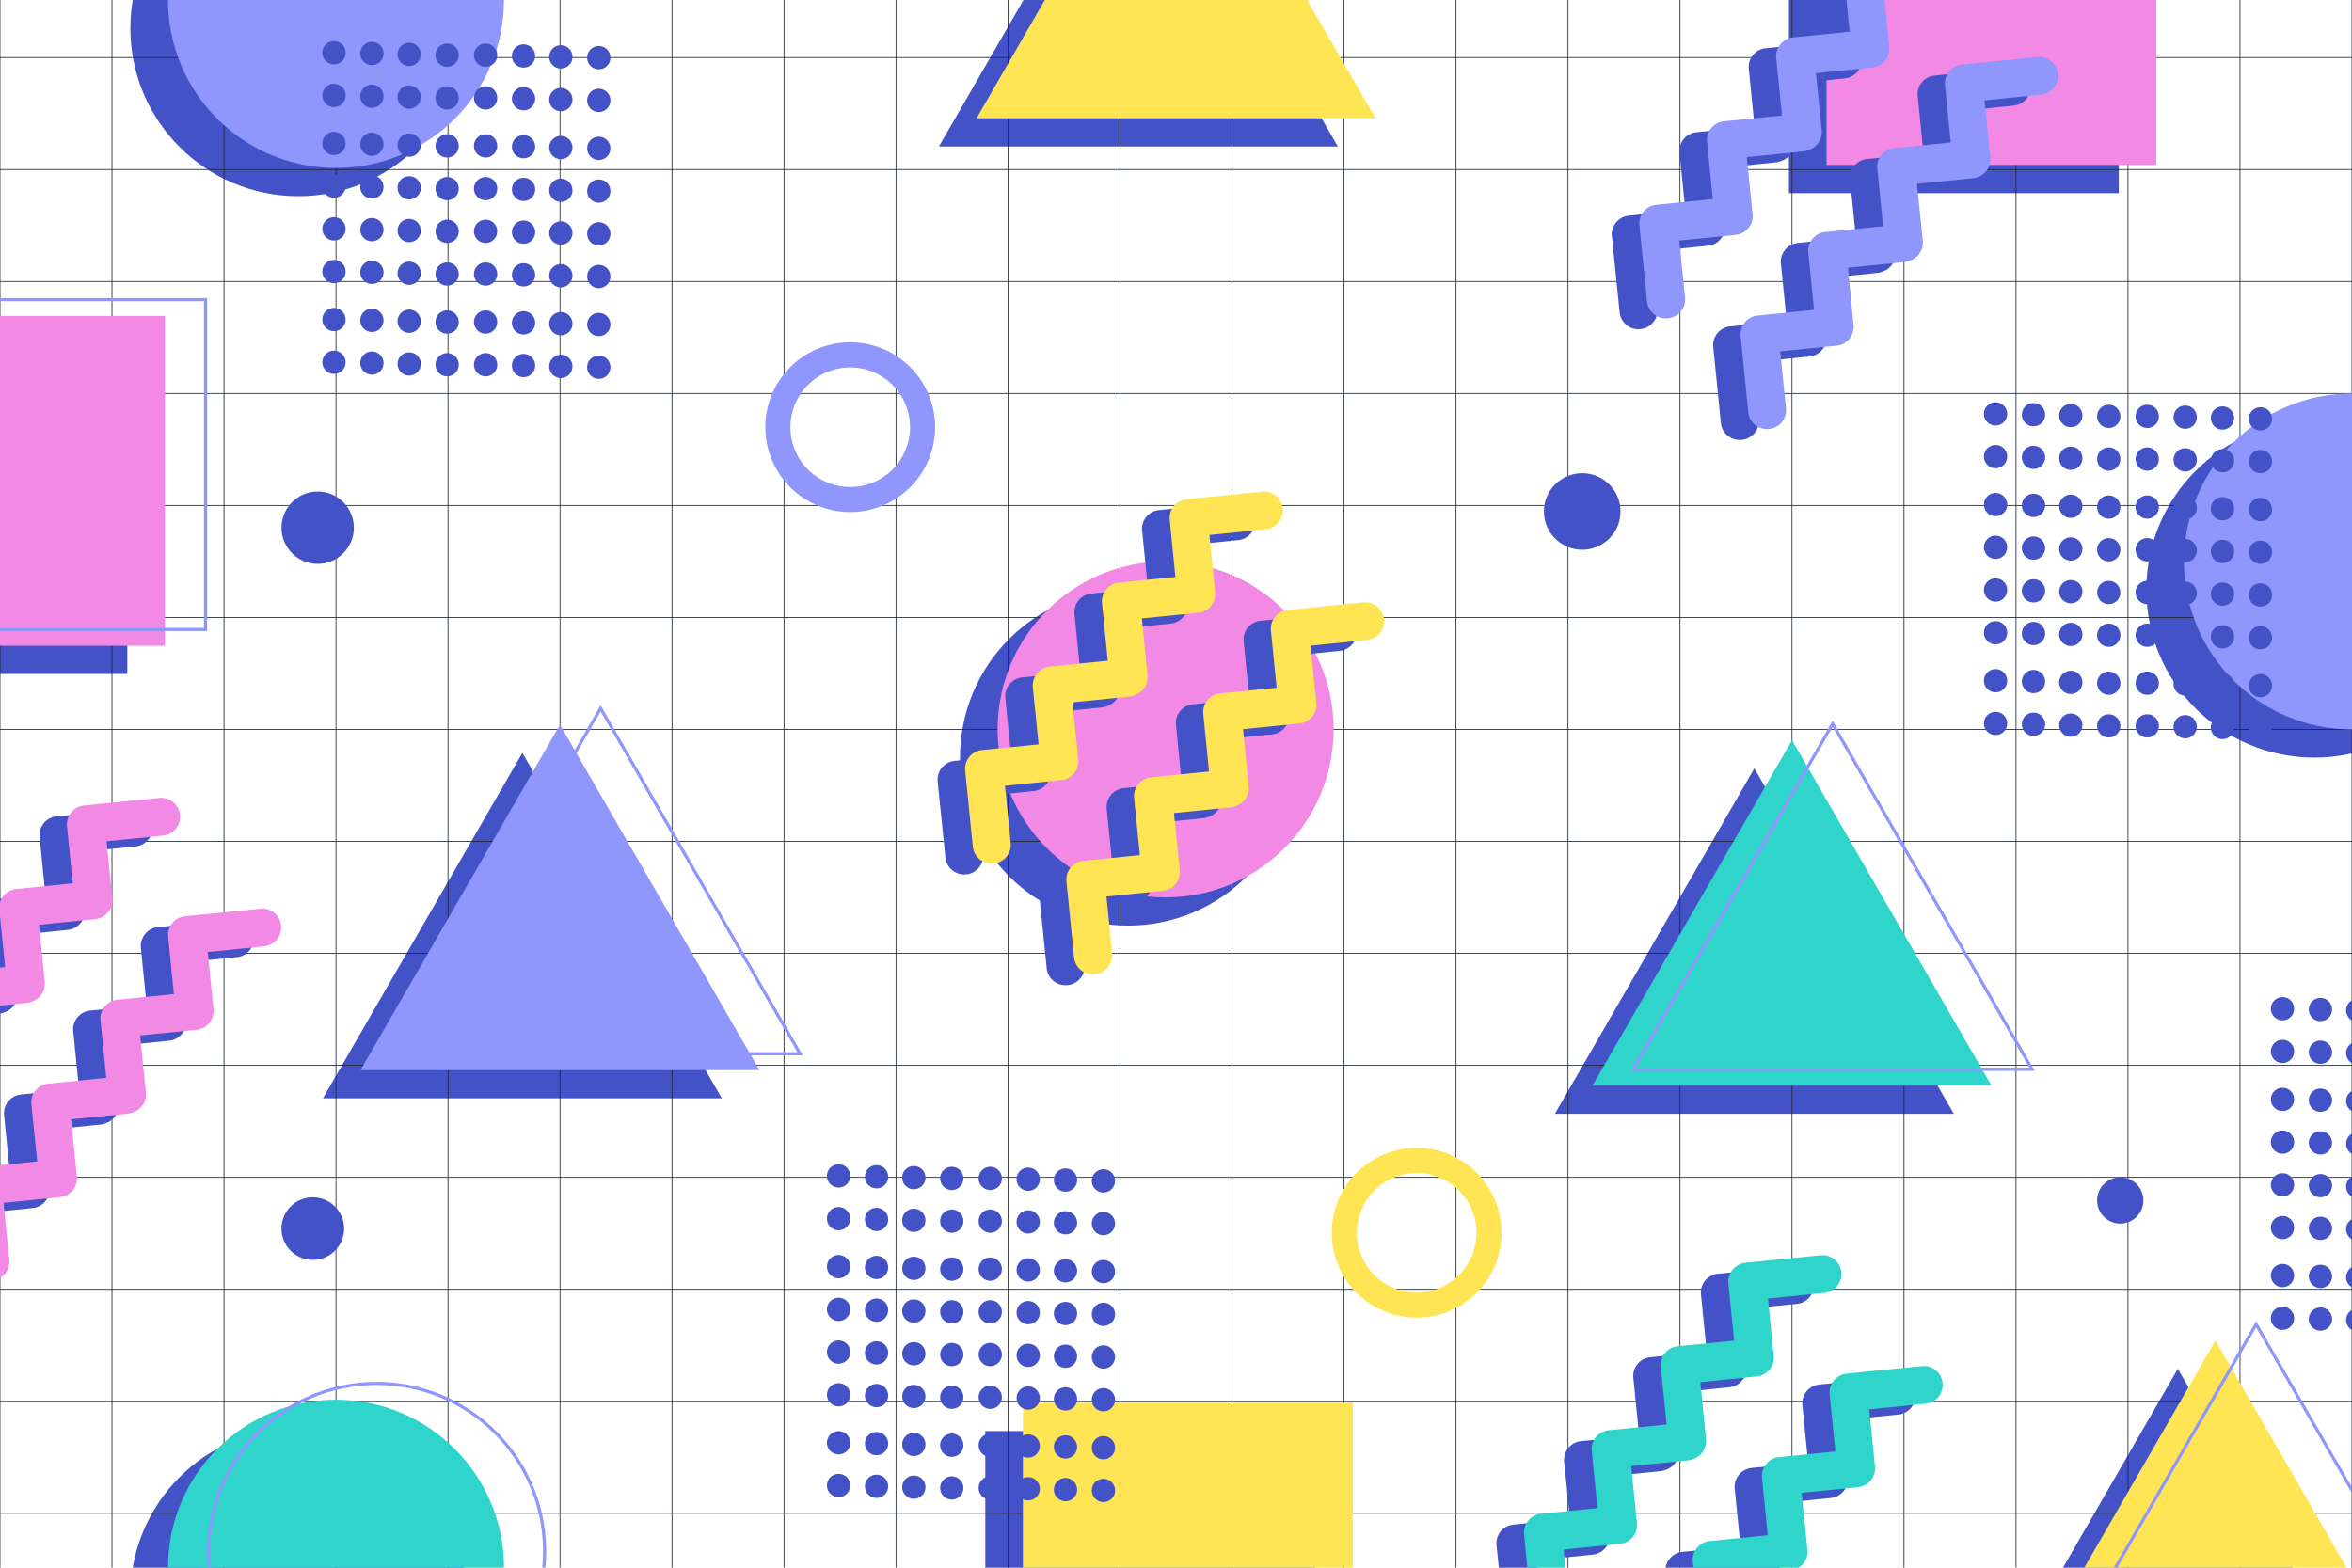 <svg id="BACKGROUND_2" data-name="BACKGROUND 2" xmlns="http://www.w3.org/2000/svg" viewBox="0 0 750 500">
  <defs>
    <clipPath id="clip-path">
      <rect width="750" height="500" fill="none"/>
    </clipPath>
  </defs>
  <g clip-path="url(#clip-path)">
    <circle cx="95.14" cy="9" r="53.57" fill="#4452c8"/>
    <circle cx="359.69" cy="241.64" r="53.57" fill="#4452c8"/>
    <circle cx="738" cy="188.07" r="53.57" fill="#4452c8"/>
    <rect x="570.44" y="-43.59" width="105.19" height="105.19" fill="#4452c8"/>
    <rect x="314.19" y="456.41" width="105.19" height="105.19" fill="#4452c8"/>
    <rect x="-64.59" y="109.77" width="105.19" height="105.19" fill="#4452c8"/>
    <polygon points="559.43 245.06 495.82 355.23 623.03 355.23 559.43 245.06" fill="#4452c8"/>
    <polygon points="363 -63.44 299.39 46.73 426.61 46.73 363 -63.44" fill="#4452c8"/>
    <polygon points="166.57 240.13 102.97 350.3 230.18 350.3 166.57 240.13" fill="#4452c8"/>
    <polygon points="694.46 436.56 630.86 546.73 758.07 546.73 694.46 436.56" fill="#4452c8"/>
    <circle cx="95.14" cy="509" r="53.57" fill="#4452c8"/>
    <g fill="none" stroke="#1d262d" stroke-miterlimit="10" stroke-width=".25">
      <rect y="-88.79" width="750" height="750"/>
      <line y1="482.64" x2="750" y2="482.64"/>
      <line y1="446.93" x2="750" y2="446.93"/>
      <line y1="411.21" x2="750" y2="411.21"/>
      <line y1="375.5" x2="750" y2="375.5"/>
      <line y1="339.78" x2="750" y2="339.78"/>
      <line y1="304.07" x2="750" y2="304.07"/>
      <line y1="268.36" x2="750" y2="268.36"/>
      <line y1="232.64" x2="750" y2="232.64"/>
      <line y1="196.93" x2="750" y2="196.93"/>
      <line y1="161.21" x2="750" y2="161.21"/>
      <line y1="125.5" x2="750" y2="125.5"/>
      <line y1="89.78" x2="750" y2="89.78"/>
      <line y1="54.07" x2="750" y2="54.07"/>
      <line y1="18.36" x2="750" y2="18.36"/>
      <line x1="714.29" y1="-88.79" x2="714.29" y2="661.21"/>
      <line x1="678.57" y1="-88.79" x2="678.57" y2="661.21"/>
      <line x1="642.86" y1="-88.79" x2="642.86" y2="661.21"/>
      <line x1="607.14" y1="-88.79" x2="607.14" y2="661.21"/>
      <line x1="571.43" y1="-88.79" x2="571.43" y2="661.21"/>
      <line x1="535.71" y1="-88.79" x2="535.71" y2="661.21"/>
      <line x1="500" y1="-88.79" x2="500" y2="661.21"/>
      <line x1="464.29" y1="-88.79" x2="464.29" y2="661.21"/>
      <line x1="428.57" y1="-88.79" x2="428.57" y2="661.21"/>
      <line x1="392.86" y1="-88.79" x2="392.86" y2="661.21"/>
      <line x1="357.14" y1="-88.79" x2="357.14" y2="661.21"/>
      <line x1="321.43" y1="-88.79" x2="321.43" y2="661.21"/>
      <line x1="285.71" y1="-88.79" x2="285.71" y2="661.21"/>
      <line x1="250" y1="-88.79" x2="250" y2="661.21"/>
      <line x1="214.29" y1="-88.79" x2="214.29" y2="661.21"/>
      <line x1="178.57" y1="-88.79" x2="178.57" y2="661.21"/>
      <line x1="142.86" y1="-88.79" x2="142.86" y2="661.21"/>
      <line x1="107.14" y1="-88.79" x2="107.14" y2="661.21"/>
      <line x1="71.43" y1="-88.79" x2="71.43" y2="661.21"/>
      <line x1="35.71" y1="-88.79" x2="35.71" y2="661.21"/>
    </g>
    <circle cx="107.14" r="53.57" fill="#8f96fc"/>
    <circle cx="371.69" cy="232.64" r="53.57" fill="#f189e5"/>
    <circle cx="750" cy="179.07" r="53.57" fill="#8f96fc"/>
    <rect x="582.44" y="-52.59" width="105.19" height="105.19" fill="#f189e5"/>
    <rect x="326.19" y="447.41" width="105.19" height="105.19" fill="#ffe553"/>
    <rect x="-52.59" y="100.77" width="105.19" height="105.19" fill="#f189e5"/>
    <polygon points="571.43 236.06 507.82 346.23 635.03 346.23 571.43 236.06" fill="#2fd4cb"/>
    <polygon points="375 -72.44 311.39 37.73 438.61 37.73 375 -72.44" fill="#ffe553"/>
    <polygon points="178.57 231.13 114.97 341.3 242.18 341.3 178.57 231.13" fill="#8f96fc"/>
    <polygon points="706.46 427.56 642.86 537.73 770.07 537.73 706.46 427.56" fill="#ffe553"/>
    <circle cx="107.14" cy="500" r="53.57" fill="#2fd4cb"/>
    <g fill="#4452c8">
      <circle cx="636.34" cy="132.01" r="3.72"/>
      <circle cx="636.34" cy="145.63" r="3.72"/>
      <circle cx="636.34" cy="160.93" r="3.72"/>
      <circle cx="636.34" cy="174.56" r="3.72"/>
      <circle cx="636.34" cy="188.18" r="3.72"/>
      <circle cx="636.34" cy="201.81" r="3.72"/>
      <circle cx="636.34" cy="217.11" r="3.72"/>
      <circle cx="636.34" cy="230.73" r="3.72"/>
      <circle cx="648.44" cy="132.26" r="3.72"/>
      <circle cx="648.44" cy="145.88" r="3.72"/>
      <circle cx="648.44" cy="161.19" r="3.72"/>
      <circle cx="648.44" cy="174.81" r="3.72"/>
      <circle cx="648.44" cy="188.44" r="3.72"/>
      <circle cx="648.44" cy="202.06" r="3.72"/>
      <circle cx="648.44" cy="217.37" r="3.72"/>
      <circle cx="648.44" cy="230.99" r="3.72"/>
      <circle cx="660.33" cy="132.54" r="3.72"/>
      <circle cx="660.33" cy="146.16" r="3.72"/>
      <circle cx="660.33" cy="161.47" r="3.72"/>
      <circle cx="660.33" cy="175.09" r="3.72"/>
      <circle cx="660.33" cy="188.71" r="3.72"/>
      <circle cx="660.33" cy="202.34" r="3.72"/>
      <circle cx="660.33" cy="217.64" r="3.72"/>
      <circle cx="660.33" cy="231.27" r="3.72"/>
      <circle cx="672.43" cy="132.79" r="3.72"/>
      <circle cx="672.43" cy="146.42" r="3.72"/>
      <circle cx="672.43" cy="161.72" r="3.72"/>
      <circle cx="672.43" cy="175.34" r="3.72"/>
      <circle cx="672.43" cy="188.97" r="3.72"/>
      <circle cx="672.43" cy="202.59" r="3.72"/>
      <circle cx="672.43" cy="217.9" r="3.72"/>
      <circle cx="672.43" cy="231.52" r="3.72"/>
      <circle cx="684.71" cy="132.79" r="3.72"/>
      <circle cx="684.71" cy="146.42" r="3.72"/>
      <circle cx="684.71" cy="161.72" r="3.72"/>
      <circle cx="684.71" cy="175.34" r="3.72"/>
      <circle cx="684.71" cy="188.97" r="3.72"/>
      <circle cx="684.71" cy="202.59" r="3.72"/>
      <circle cx="684.71" cy="217.9" r="3.72"/>
      <circle cx="684.71" cy="231.52" r="3.72"/>
      <circle cx="696.81" cy="133.05" r="3.72"/>
      <circle cx="696.81" cy="146.67" r="3.72"/>
      <circle cx="696.81" cy="161.98" r="3.72"/>
      <circle cx="696.81" cy="175.6" r="3.72"/>
      <circle cx="696.81" cy="189.22" r="3.72"/>
      <circle cx="696.81" cy="202.85" r="3.72"/>
      <circle cx="696.81" cy="218.15" r="3.72"/>
      <circle cx="696.81" cy="231.78" r="3.72"/>
      <circle cx="708.7" cy="133.32" r="3.72"/>
      <circle cx="708.7" cy="146.95" r="3.72"/>
      <circle cx="708.7" cy="162.25" r="3.72"/>
      <circle cx="708.7" cy="175.88" r="3.72"/>
      <circle cx="708.7" cy="189.5" r="3.72"/>
      <circle cx="708.7" cy="203.12" r="3.72"/>
      <circle cx="708.7" cy="218.43" r="3.72"/>
      <circle cx="708.7" cy="232.05" r="3.72"/>
      <circle cx="720.8" cy="133.58" r="3.72"/>
      <circle cx="720.8" cy="147.2" r="3.72"/>
      <circle cx="720.8" cy="162.51" r="3.72"/>
      <circle cx="720.8" cy="176.13" r="3.72"/>
      <circle cx="720.8" cy="189.76" r="3.72"/>
      <circle cx="720.8" cy="203.38" r="3.72"/>
      <circle cx="720.8" cy="218.68" r="3.72"/>
      <circle cx="720.8" cy="232.31" r="3.72"/>
    </g>
    <g fill="#4452c8">
      <circle cx="106.49" cy="16.82" r="3.72"/>
      <circle cx="106.49" cy="30.44" r="3.72"/>
      <circle cx="106.49" cy="45.75" r="3.72"/>
      <circle cx="106.49" cy="59.37" r="3.72"/>
      <circle cx="106.49" cy="72.99" r="3.72"/>
      <circle cx="106.49" cy="86.62" r="3.72"/>
      <circle cx="106.49" cy="101.92" r="3.72"/>
      <circle cx="106.49" cy="115.55" r="3.72"/>
      <circle cx="118.59" cy="17.07" r="3.72"/>
      <circle cx="118.59" cy="30.7" r="3.72"/>
      <circle cx="118.59" cy="46" r="3.72"/>
      <circle cx="118.59" cy="59.63" r="3.72"/>
      <circle cx="118.59" cy="73.25" r="3.72"/>
      <circle cx="118.59" cy="86.87" r="3.72"/>
      <circle cx="118.59" cy="102.18" r="3.72"/>
      <circle cx="118.59" cy="115.8" r="3.72"/>
      <circle cx="130.48" cy="17.35" r="3.72"/>
      <circle cx="130.48" cy="30.97" r="3.72"/>
      <circle cx="130.48" cy="46.28" r="3.72"/>
      <circle cx="130.48" cy="59.9" r="3.72"/>
      <circle cx="130.48" cy="73.53" r="3.72"/>
      <circle cx="130.48" cy="87.15" r="3.72"/>
      <circle cx="130.48" cy="102.45" r="3.72"/>
      <circle cx="130.48" cy="116.08" r="3.72"/>
      <circle cx="142.58" cy="17.6" r="3.72"/>
      <circle cx="142.58" cy="31.23" r="3.72"/>
      <circle cx="142.58" cy="46.53" r="3.72"/>
      <circle cx="142.58" cy="60.16" r="3.72"/>
      <circle cx="142.58" cy="73.78" r="3.72"/>
      <circle cx="142.58" cy="87.4" r="3.72"/>
      <circle cx="142.58" cy="102.71" r="3.72"/>
      <circle cx="142.58" cy="116.33" r="3.72"/>
      <circle cx="154.85" cy="17.6" r="3.72"/>
      <circle cx="154.85" cy="31.23" r="3.72"/>
      <circle cx="154.85" cy="46.53" r="3.72"/>
      <circle cx="154.85" cy="60.16" r="3.72"/>
      <circle cx="154.85" cy="73.78" r="3.72"/>
      <circle cx="154.85" cy="87.4" r="3.72"/>
      <circle cx="154.85" cy="102.71" r="3.72"/>
      <circle cx="154.85" cy="116.33" r="3.72"/>
      <circle cx="166.95" cy="17.86" r="3.72"/>
      <circle cx="166.95" cy="31.48" r="3.72"/>
      <circle cx="166.95" cy="46.79" r="3.72"/>
      <circle cx="166.95" cy="60.41" r="3.72"/>
      <circle cx="166.95" cy="74.04" r="3.72"/>
      <circle cx="166.95" cy="87.66" r="3.72"/>
      <circle cx="166.95" cy="102.97" r="3.72"/>
      <circle cx="166.95" cy="116.59" r="3.72"/>
      <circle cx="178.84" cy="18.14" r="3.72"/>
      <circle cx="178.84" cy="31.76" r="3.72"/>
      <circle cx="178.84" cy="47.06" r="3.72"/>
      <circle cx="178.84" cy="60.69" r="3.72"/>
      <circle cx="178.84" cy="74.31" r="3.72"/>
      <circle cx="178.84" cy="87.94" r="3.72"/>
      <circle cx="178.84" cy="103.24" r="3.72"/>
      <circle cx="178.84" cy="116.86" r="3.72"/>
      <circle cx="190.94" cy="18.39" r="3.72"/>
      <circle cx="190.94" cy="32.02" r="3.72"/>
      <circle cx="190.94" cy="47.32" r="3.72"/>
      <circle cx="190.94" cy="60.94" r="3.72"/>
      <circle cx="190.94" cy="74.57" r="3.72"/>
      <circle cx="190.94" cy="88.19" r="3.72"/>
      <circle cx="190.94" cy="103.5" r="3.72"/>
      <circle cx="190.94" cy="117.12" r="3.72"/>
    </g>
    <g fill="#4452c8">
      <circle cx="267.41" cy="375.05" r="3.72"/>
      <circle cx="267.41" cy="388.68" r="3.72"/>
      <circle cx="267.41" cy="403.98" r="3.72"/>
      <circle cx="267.41" cy="417.61" r="3.72"/>
      <circle cx="267.41" cy="431.23" r="3.72"/>
      <circle cx="267.41" cy="444.85" r="3.72"/>
      <circle cx="267.41" cy="460.16" r="3.72"/>
      <circle cx="267.41" cy="473.78" r="3.72"/>
      <circle cx="279.51" cy="375.31" r="3.72"/>
      <circle cx="279.51" cy="388.93" r="3.72"/>
      <circle cx="279.51" cy="404.24" r="3.72"/>
      <circle cx="279.51" cy="417.86" r="3.72"/>
      <circle cx="279.51" cy="431.49" r="3.72"/>
      <circle cx="279.51" cy="445.11" r="3.72"/>
      <circle cx="279.51" cy="460.42" r="3.72"/>
      <circle cx="279.51" cy="474.04" r="3.72"/>
      <circle cx="291.4" cy="375.59" r="3.72"/>
      <circle cx="291.4" cy="389.21" r="3.72"/>
      <circle cx="291.4" cy="404.52" r="3.72"/>
      <circle cx="291.4" cy="418.14" r="3.72"/>
      <circle cx="291.4" cy="431.76" r="3.72"/>
      <circle cx="291.4" cy="445.39" r="3.72"/>
      <circle cx="291.4" cy="460.69" r="3.72"/>
      <circle cx="291.4" cy="474.32" r="3.72"/>
      <circle cx="303.5" cy="375.84" r="3.72"/>
      <circle cx="303.5" cy="389.47" r="3.72"/>
      <circle cx="303.5" cy="404.77" r="3.72"/>
      <circle cx="303.5" cy="418.39" r="3.72"/>
      <circle cx="303.5" cy="432.02" r="3.72"/>
      <circle cx="303.5" cy="445.64" r="3.72"/>
      <circle cx="303.5" cy="460.95" r="3.72"/>
      <circle cx="303.5" cy="474.57" r="3.72"/>
      <circle cx="315.77" cy="375.84" r="3.72"/>
      <circle cx="315.77" cy="389.47" r="3.72"/>
      <circle cx="315.77" cy="404.77" r="3.72"/>
      <circle cx="315.77" cy="418.39" r="3.72"/>
      <circle cx="315.77" cy="432.02" r="3.72"/>
      <circle cx="315.77" cy="445.64" r="3.72"/>
      <circle cx="315.77" cy="460.95" r="3.72"/>
      <circle cx="315.77" cy="474.57" r="3.72"/>
      <circle cx="327.87" cy="376.1" r="3.72"/>
      <circle cx="327.87" cy="389.72" r="3.72"/>
      <circle cx="327.87" cy="405.03" r="3.72"/>
      <circle cx="327.87" cy="418.65" r="3.72"/>
      <circle cx="327.87" cy="432.27" r="3.72"/>
      <circle cx="327.87" cy="445.9" r="3.72"/>
      <circle cx="327.87" cy="461.2" r="3.72"/>
      <circle cx="327.87" cy="474.83" r="3.72"/>
      <circle cx="339.76" cy="376.37" r="3.72"/>
      <circle cx="339.76" cy="390" r="3.72"/>
      <circle cx="339.76" cy="405.3" r="3.72"/>
      <circle cx="339.76" cy="418.93" r="3.72"/>
      <circle cx="339.76" cy="432.55" r="3.72"/>
      <circle cx="339.76" cy="446.17" r="3.72"/>
      <circle cx="339.76" cy="461.48" r="3.72"/>
      <circle cx="339.76" cy="475.1" r="3.72"/>
      <circle cx="351.86" cy="376.63" r="3.72"/>
      <circle cx="351.86" cy="390.25" r="3.72"/>
      <circle cx="351.86" cy="405.56" r="3.72"/>
      <circle cx="351.86" cy="419.18" r="3.72"/>
      <circle cx="351.86" cy="432.8" r="3.72"/>
      <circle cx="351.86" cy="446.43" r="3.72"/>
      <circle cx="351.86" cy="461.73" r="3.72"/>
      <circle cx="351.86" cy="475.36" r="3.72"/>
    </g>
    <g fill="#4452c8">
      <circle cx="727.84" cy="321.72" r="3.72"/>
      <circle cx="727.84" cy="335.34" r="3.72"/>
      <circle cx="727.84" cy="350.65" r="3.72"/>
      <circle cx="727.84" cy="364.27" r="3.72"/>
      <circle cx="727.84" cy="377.89" r="3.72"/>
      <circle cx="727.84" cy="391.52" r="3.72"/>
      <circle cx="727.84" cy="406.82" r="3.72"/>
      <circle cx="727.84" cy="420.45" r="3.72"/>
      <circle cx="739.94" cy="321.97" r="3.72"/>
      <circle cx="739.94" cy="335.6" r="3.72"/>
      <circle cx="739.94" cy="350.9" r="3.72"/>
      <circle cx="739.94" cy="364.52" r="3.72"/>
      <circle cx="739.94" cy="378.15" r="3.72"/>
      <circle cx="739.94" cy="391.77" r="3.72"/>
      <circle cx="739.94" cy="407.08" r="3.72"/>
      <circle cx="739.94" cy="420.7" r="3.72"/>
      <circle cx="751.83" cy="322.25" r="3.72"/>
      <circle cx="751.83" cy="335.87" r="3.72"/>
      <circle cx="751.83" cy="351.18" r="3.72"/>
      <circle cx="751.83" cy="364.8" r="3.72"/>
      <circle cx="751.83" cy="378.42" r="3.72"/>
      <circle cx="751.83" cy="392.05" r="3.72"/>
      <circle cx="751.83" cy="407.35" r="3.72"/>
      <circle cx="751.83" cy="420.98" r="3.72"/>
    </g>
    <path d="M339.76 314.22a6 6 0 01-6-5.43l-2.43-24.17a6.05 6.05 0 015.41-6.62l18-1.81-1.83-18.19a6 6 0 015.4-6.61l18.49-1.86-1.8-18.29a6 6 0 015.4-6.62l18-1.81-1.83-18.2a6 6 0 015.4-6.61l24.03-2.42a6 6 0 011.2 12l-18 1.81 1.79 17.82a6 6 0 01-5.33 7l-18 1.82 1.83 18.16a6 6 0 01-3.86 6.25l-.44.17a5.92 5.92 0 01-1.55.36l-18 1.81 1.79 17.82a6 6 0 01-.17 2.71 6 6 0 01-5.26 4.29l-18 1.82 1.83 18.16a6 6 0 01-5.4 6.61c-.26.02-.43.03-.67.03z" fill="#4452c8"/>
    <path d="M348.5 310.76a6 6 0 01-6-5.43l-2.43-24.18a6 6 0 015.41-6.61l18-1.81-1.83-18.2a6 6 0 015.4-6.61l18.49-1.86-1.84-18.29a6 6 0 015.4-6.61l18-1.81-1.83-18.2a6 6 0 015.4-6.61l24.05-2.42a6 6 0 011.2 12l-18 1.81 1.79 17.81a6 6 0 01-5.33 7l-18 1.81 1.82 18.17a6 6 0 01-3.86 6.25l-.44.17a6.27 6.27 0 01-1.54.36l-18 1.81 1.79 17.81a6 6 0 01-5.33 7l-18 1.81 1.83 18.17a6 6 0 01-5.4 6.61c-.34.04-.54.05-.75.05z" fill="#ffe553"/>
    <path d="M307.47 278.9a6 6 0 01-6-5.43L299 249.29a6 6 0 015.41-6.61l18-1.81-1.83-18.2a6 6 0 015.4-6.61l18.49-1.86-1.84-18.29a6 6 0 015.4-6.61l18-1.81-1.83-18.2a6 6 0 015.4-6.61l24.05-2.42a6 6 0 111.2 12l-18 1.81 1.79 17.81a5.94 5.94 0 01-.17 2.71 6 6 0 01-5.16 4.29l-18 1.81 1.82 18.17a6 6 0 01-3.85 6.24l-.44.17a6.37 6.37 0 01-1.55.37l-18 1.81 1.71 17.83a5.94 5.94 0 01-.17 2.71 6.05 6.05 0 01-5.16 4.29l-18 1.81 1.83 18.17a6 6 0 01-5.4 6.61c-.22.02-.42.03-.63.03z" fill="#4452c8"/>
    <path d="M316.21 275.44a6.05 6.05 0 01-6-5.44l-2.43-24.17a6 6 0 015.41-6.61l18-1.81-1.84-18.2a6.06 6.06 0 015.41-6.62l18.49-1.86-1.84-18.28a6 6 0 015.4-6.62l18-1.81-1.81-18.19a6.05 6.05 0 015.4-6.62l24.05-2.41a6 6 0 111.2 12l-18 1.82 1.79 17.81a6 6 0 01-.17 2.71 6 6 0 01-5.16 4.28l-18 1.82 1.82 18.16a6 6 0 01-3.86 6.25l-.44.17a5.85 5.85 0 01-1.54.36L342 224l1.79 17.81a6 6 0 01-.17 2.71 6 6 0 01-5.16 4.28l-18 1.82 1.83 18.16a6 6 0 01-5.4 6.61 4.3 4.3 0 01-.68.05z" fill="#ffe553"/>
    <path d="M-11.84 411.93a6 6 0 01-6-5.44l-2.43-24.17a6 6 0 015.4-6.62l18-1.81L1.3 355.7a6.05 6.05 0 015.4-6.62l18.49-1.86-1.84-18.28a6.05 6.05 0 015.4-6.62l18-1.81-1.83-18.2a6.05 6.05 0 015.41-6.61l24-2.42a6 6 0 011.21 12l-18 1.81 1.79 17.82a6.11 6.11 0 01-.18 2.71 6 6 0 01-5.15 4.3l-18 1.82 1.8 18.16a6 6 0 01-3.86 6.25l-.44.17a5.92 5.92 0 01-1.55.36l-18 1.81 1.79 17.82a6 6 0 01-.17 2.71 6 6 0 01-5.16 4.28l-18 1.82 1.82 18.16a6 6 0 01-5.4 6.61c-.27.02-.47.04-.67.04z" fill="#4452c8"/>
    <path d="M-3.1 408.46a6 6 0 01-6-5.43l-2.43-24.18a6 6 0 015.4-6.61l18-1.81-1.87-18.2a6 6 0 015.4-6.61l18.49-1.86-1.84-18.29a6 6 0 015.4-6.61l18-1.81-1.83-18.2a6 6 0 015.41-6.61l24-2.42a6 6 0 011.21 12l-18 1.81 1.79 17.81a6.14 6.14 0 01-.18 2.72 6 6 0 01-5.16 4.28l-18 1.81 1.83 18.17a6 6 0 01-3.87 6.25l-.44.17a6.17 6.17 0 01-1.54.36l-18 1.81 1.79 17.81a6 6 0 01-5.33 7l-18 1.81 1.82 18.17a6 6 0 01-5.4 6.61z" fill="#f189e5"/>
    <path d="M-44.13 376.6a6 6 0 01-6-5.43L-52.56 347a6 6 0 015.4-6.61l18-1.81-1.84-18.21a6 6 0 015.4-6.61l18.5-1.86-1.84-18.29a6 6 0 015.4-6.61l18-1.81L12.63 267a6 6 0 015.37-6.62l24-2.42a6 6 0 011.21 12l-18 1.81L27 289.58a6.07 6.07 0 01-5.34 7l-18 1.81 1.83 18.17a6 6 0 01-3.86 6.24l-.44.17a6.37 6.37 0 01-1.55.37l-18 1.81 1.78 17.85a5.94 5.94 0 01-.17 2.71 6 6 0 01-5.16 4.29l-18 1.81 1.79 18.19a6 6 0 01-5.4 6.61z" fill="#4452c8"/>
    <path d="M-35.39 373.14a6 6 0 01-6-5.44l-2.43-24.17a6 6 0 015.4-6.61l18-1.81-1.83-18.2a6.06 6.06 0 011.33-4.43 6.06 6.06 0 014.07-2.19l18.49-1.85-1.84-18.29a6 6 0 015.4-6.61l18-1.82-1.83-18.19a6.05 6.05 0 015.41-6.62l24-2.41a6 6 0 111.21 12l-18 1.82 1.79 17.81a6.1 6.1 0 01-.18 2.71 6 6 0 01-5.16 4.28l-18 1.82 1.83 18.16a6 6 0 01-3.87 6.25l-.44.17a5.76 5.76 0 01-1.54.36l-18 1.82 1.79 17.81a5.94 5.94 0 01-.21 2.72 6 6 0 01-5.16 4.28l-18 1.82 1.82 18.16a6 6 0 01-5.4 6.62z" fill="#f189e5"/>
    <path d="M517.93 557.81a6 6 0 01-6-5.44l-2.43-24.17a6 6 0 015.4-6.62l18-1.81-1.83-18.19a6.05 6.05 0 015.4-6.62L555 493.1l-1.84-18.28a6.05 6.05 0 015.4-6.62l18-1.81-1.83-18.19a6.05 6.05 0 015.41-6.62l24-2.42a6 6 0 011.21 12l-18 1.81 1.79 17.82a6.1 6.1 0 01-.18 2.71 6 6 0 01-5.16 4.28l-18 1.82 1.83 18.16a6 6 0 01-3.86 6.25l-.44.17a5.92 5.92 0 01-1.55.36l-18 1.82 1.79 17.81a6 6 0 01-.17 2.71 6 6 0 01-5.16 4.28l-18 1.82 1.82 18.16a6 6 0 01-5.4 6.61 4.26 4.26 0 01-.73.06z" fill="#4452c8"/>
    <path d="M526.67 554.34a6 6 0 01-6-5.43l-2.43-24.18a6 6 0 015.4-6.61l18-1.81-1.83-18.2a6 6 0 015.4-6.61l18.49-1.86-1.84-18.29a6 6 0 015.4-6.61l18-1.81-1.83-18.2a6 6 0 015.41-6.61l24-2.42a6 6 0 011.21 12l-18 1.81 1.79 17.81a6.14 6.14 0 01-.18 2.72 6 6 0 01-5.16 4.28l-18 1.81 1.83 18.17a6 6 0 01-3.87 6.25l-.44.17a6.17 6.17 0 01-1.54.36l-18 1.81 1.79 17.81a6 6 0 01-5.33 7l-18 1.81 1.82 18.17a6 6 0 01-5.4 6.61z" fill="#2fd4cb"/>
    <path d="M485.64 522.48a6 6 0 01-6-5.43l-2.43-24.18a6 6 0 015.4-6.61l18-1.81-1.83-18.2a6 6 0 015.4-6.61l18.49-1.86-1.84-18.29a6 6 0 015.4-6.61l18-1.81-1.83-18.2a6 6 0 015.41-6.61l24-2.42a6 6 0 011.21 12l-18 1.81 1.79 17.81a6.07 6.07 0 01-5.34 7l-18 1.81 1.83 18.17a6 6 0 01-3.86 6.24l-.44.17a6.37 6.37 0 01-1.55.37l-18 1.81 1.79 17.81a5.94 5.94 0 01-.17 2.71 6 6 0 01-5.16 4.29l-18 1.81 1.82 18.17a6 6 0 01-5.4 6.61z" fill="#4452c8"/>
    <path d="M494.38 519a6 6 0 01-6-5.44L486 489.41a6 6 0 015.4-6.61l18-1.81-1.83-18.2a6 6 0 015.4-6.62l18.49-1.85-1.89-18.32a6 6 0 015.4-6.61l18-1.81-1.83-18.2a6.05 6.05 0 015.41-6.62l24-2.41a6 6 0 111.21 12l-18 1.82 1.8 17.83a6.07 6.07 0 01-5.34 7l-18 1.81L544 459a6 6 0 01-3.87 6.25l-.44.17a5.76 5.76 0 01-1.54.36l-18 1.82 1.79 17.81a5.94 5.94 0 01-.17 2.71 6 6 0 01-5.16 4.28l-18 1.82 1.82 18.16A6 6 0 01495 519z" fill="#2fd4cb"/>
    <path d="M554.75 140.32a6 6 0 01-6-5.43l-2.43-24.17a6 6 0 015.4-6.62l18-1.81-1.83-18.2a6.05 6.05 0 015.41-6.61l18.48-1.86-1.84-18.28a6.05 6.05 0 015.41-6.62l18-1.81-1.83-18.2a6 6 0 015.4-6.61l24-2.42a6 6 0 111.21 12l-18 1.81 1.79 17.81a6 6 0 01-5.33 7l-18 1.81 1.83 18.17a6.06 6.06 0 01-3.86 6.25l-.44.17a6.17 6.17 0 01-1.54.36l-18 1.81 1.8 17.82a6.11 6.11 0 01-.18 2.71 6 6 0 01-5.2 4.3l-18 1.82 1.83 18.16a6 6 0 01-5.41 6.61c-.26.02-.42.03-.67.03z" fill="#4452c8"/>
    <path d="M563.49 136.86a6 6 0 01-6-5.43l-2.43-24.18a6 6 0 015.4-6.61l18-1.81-1.83-18.2A6 6 0 01582 74l18.48-1.86-1.84-18.29a6 6 0 015.41-6.61l18-1.81-1.83-18.2a6 6 0 015.4-6.61l24-2.42a6 6 0 011.21 12l-18 1.81 1.79 17.81a6 6 0 01-.17 2.72 6.06 6.06 0 01-5.16 4.28l-18 1.81 1.83 18.17a6 6 0 01-3.86 6.25l-.45.17a6.68 6.68 0 01-1.53.36l-18 1.81 1.72 17.85a6 6 0 01-5.33 7l-18 1.81 1.83 18.17a6 6 0 01-5.41 6.61c-.19.02-.4.03-.6.03z" fill="#8f96fc"/>
    <path d="M522.46 105a6 6 0 01-6-5.43L514 75.39a6 6 0 015.4-6.61l18-1.81-1.83-18.2a6 6 0 015.43-6.61l18.48-1.86-1.83-18.3a6 6 0 015.41-6.61l18-1.81-1.83-18.2a6 6 0 015.4-6.61l24-2.42a6 6 0 016.61 5.4 6 6 0 01-5.4 6.62l-18 1.81 1.8 17.82a5.94 5.94 0 01-.17 2.71 6.05 6.05 0 01-5.16 4.29l-18 1.81L572.1 45a6 6 0 01-3.86 6.25l-.44.17a6.19 6.19 0 01-1.54.37l-18 1.81L550 71.38a6.07 6.07 0 01-5.34 7l-18 1.81 1.83 18.17a6 6 0 01-5.41 6.61c-.21.03-.42.03-.62.03z" fill="#4452c8"/>
    <path d="M531.2 101.54a6 6 0 01-6-5.44l-2.43-24.17a6 6 0 015.4-6.61l18-1.81-1.83-18.2a6 6 0 015.41-6.62l18.48-1.86-1.84-18.28a6.05 6.05 0 015.41-6.62l18-1.81L588-8.07a6 6 0 015.4-6.62l24-2.41a6 6 0 016.6 5.4 6 6 0 01-5.4 6.61l-18 1.82 1.79 17.81a6 6 0 01-.17 2.71 6 6 0 01-5.16 4.28l-18 1.82 1.83 18.16a6 6 0 01-3.89 6.25l-.45.17a5.78 5.78 0 01-1.53.36l-18 1.82 1.79 17.81a6 6 0 01-.17 2.71 6 6 0 01-5.16 4.28l-18 1.82 1.83 18.16a6 6 0 01-5.41 6.61 4.17 4.17 0 01-.7.04z" fill="#8f96fc"/>
    <rect x="-39.64" y="95.57" width="105.19" height="105.19" fill="none" stroke="#8f96fc" stroke-miterlimit="10"/>
    <polygon points="584.39 230.86 520.78 341.03 647.99 341.03 584.39 230.86" fill="none" stroke="#8f96fc" stroke-miterlimit="10"/>
    <polygon points="191.53 225.93 127.92 336.1 255.13 336.1 191.53 225.93" fill="none" stroke="#8f96fc" stroke-miterlimit="10"/>
    <polygon points="719.42 422.36 655.82 532.53 783.02 532.53 719.42 422.36" fill="none" stroke="#8f96fc" stroke-miterlimit="10"/>
    <circle cx="120.1" cy="494.8" r="53.57" fill="none" stroke="#8f96fc" stroke-miterlimit="10"/>
    <path d="M271.13 163.32a27.07 27.07 0 1127.06-27.07 27.1 27.1 0 01-27.06 27.07zm0-46.13a19.07 19.07 0 1019.06 19.06 19.08 19.08 0 00-19.06-19.06z" fill="#8f96fc"/>
    <path d="M451.74 420.25a27.07 27.07 0 1127.07-27.07 27.09 27.09 0 01-27.07 27.07zm0-46.13a19.07 19.07 0 1019.07 19.06 19.08 19.08 0 00-19.07-19.06z" fill="#ffe553"/>
    <circle cx="504.53" cy="163.13" r="12.21" fill="#4452c8"/>
    <circle cx="99.74" cy="391.85" r="9.99" fill="#4452c8"/>
    <circle cx="101.3" cy="168.31" r="11.54" fill="#4452c8"/>
    <circle cx="676.1" cy="382.87" r="7.38" fill="#4452c8"/>
  </g>
</svg>
